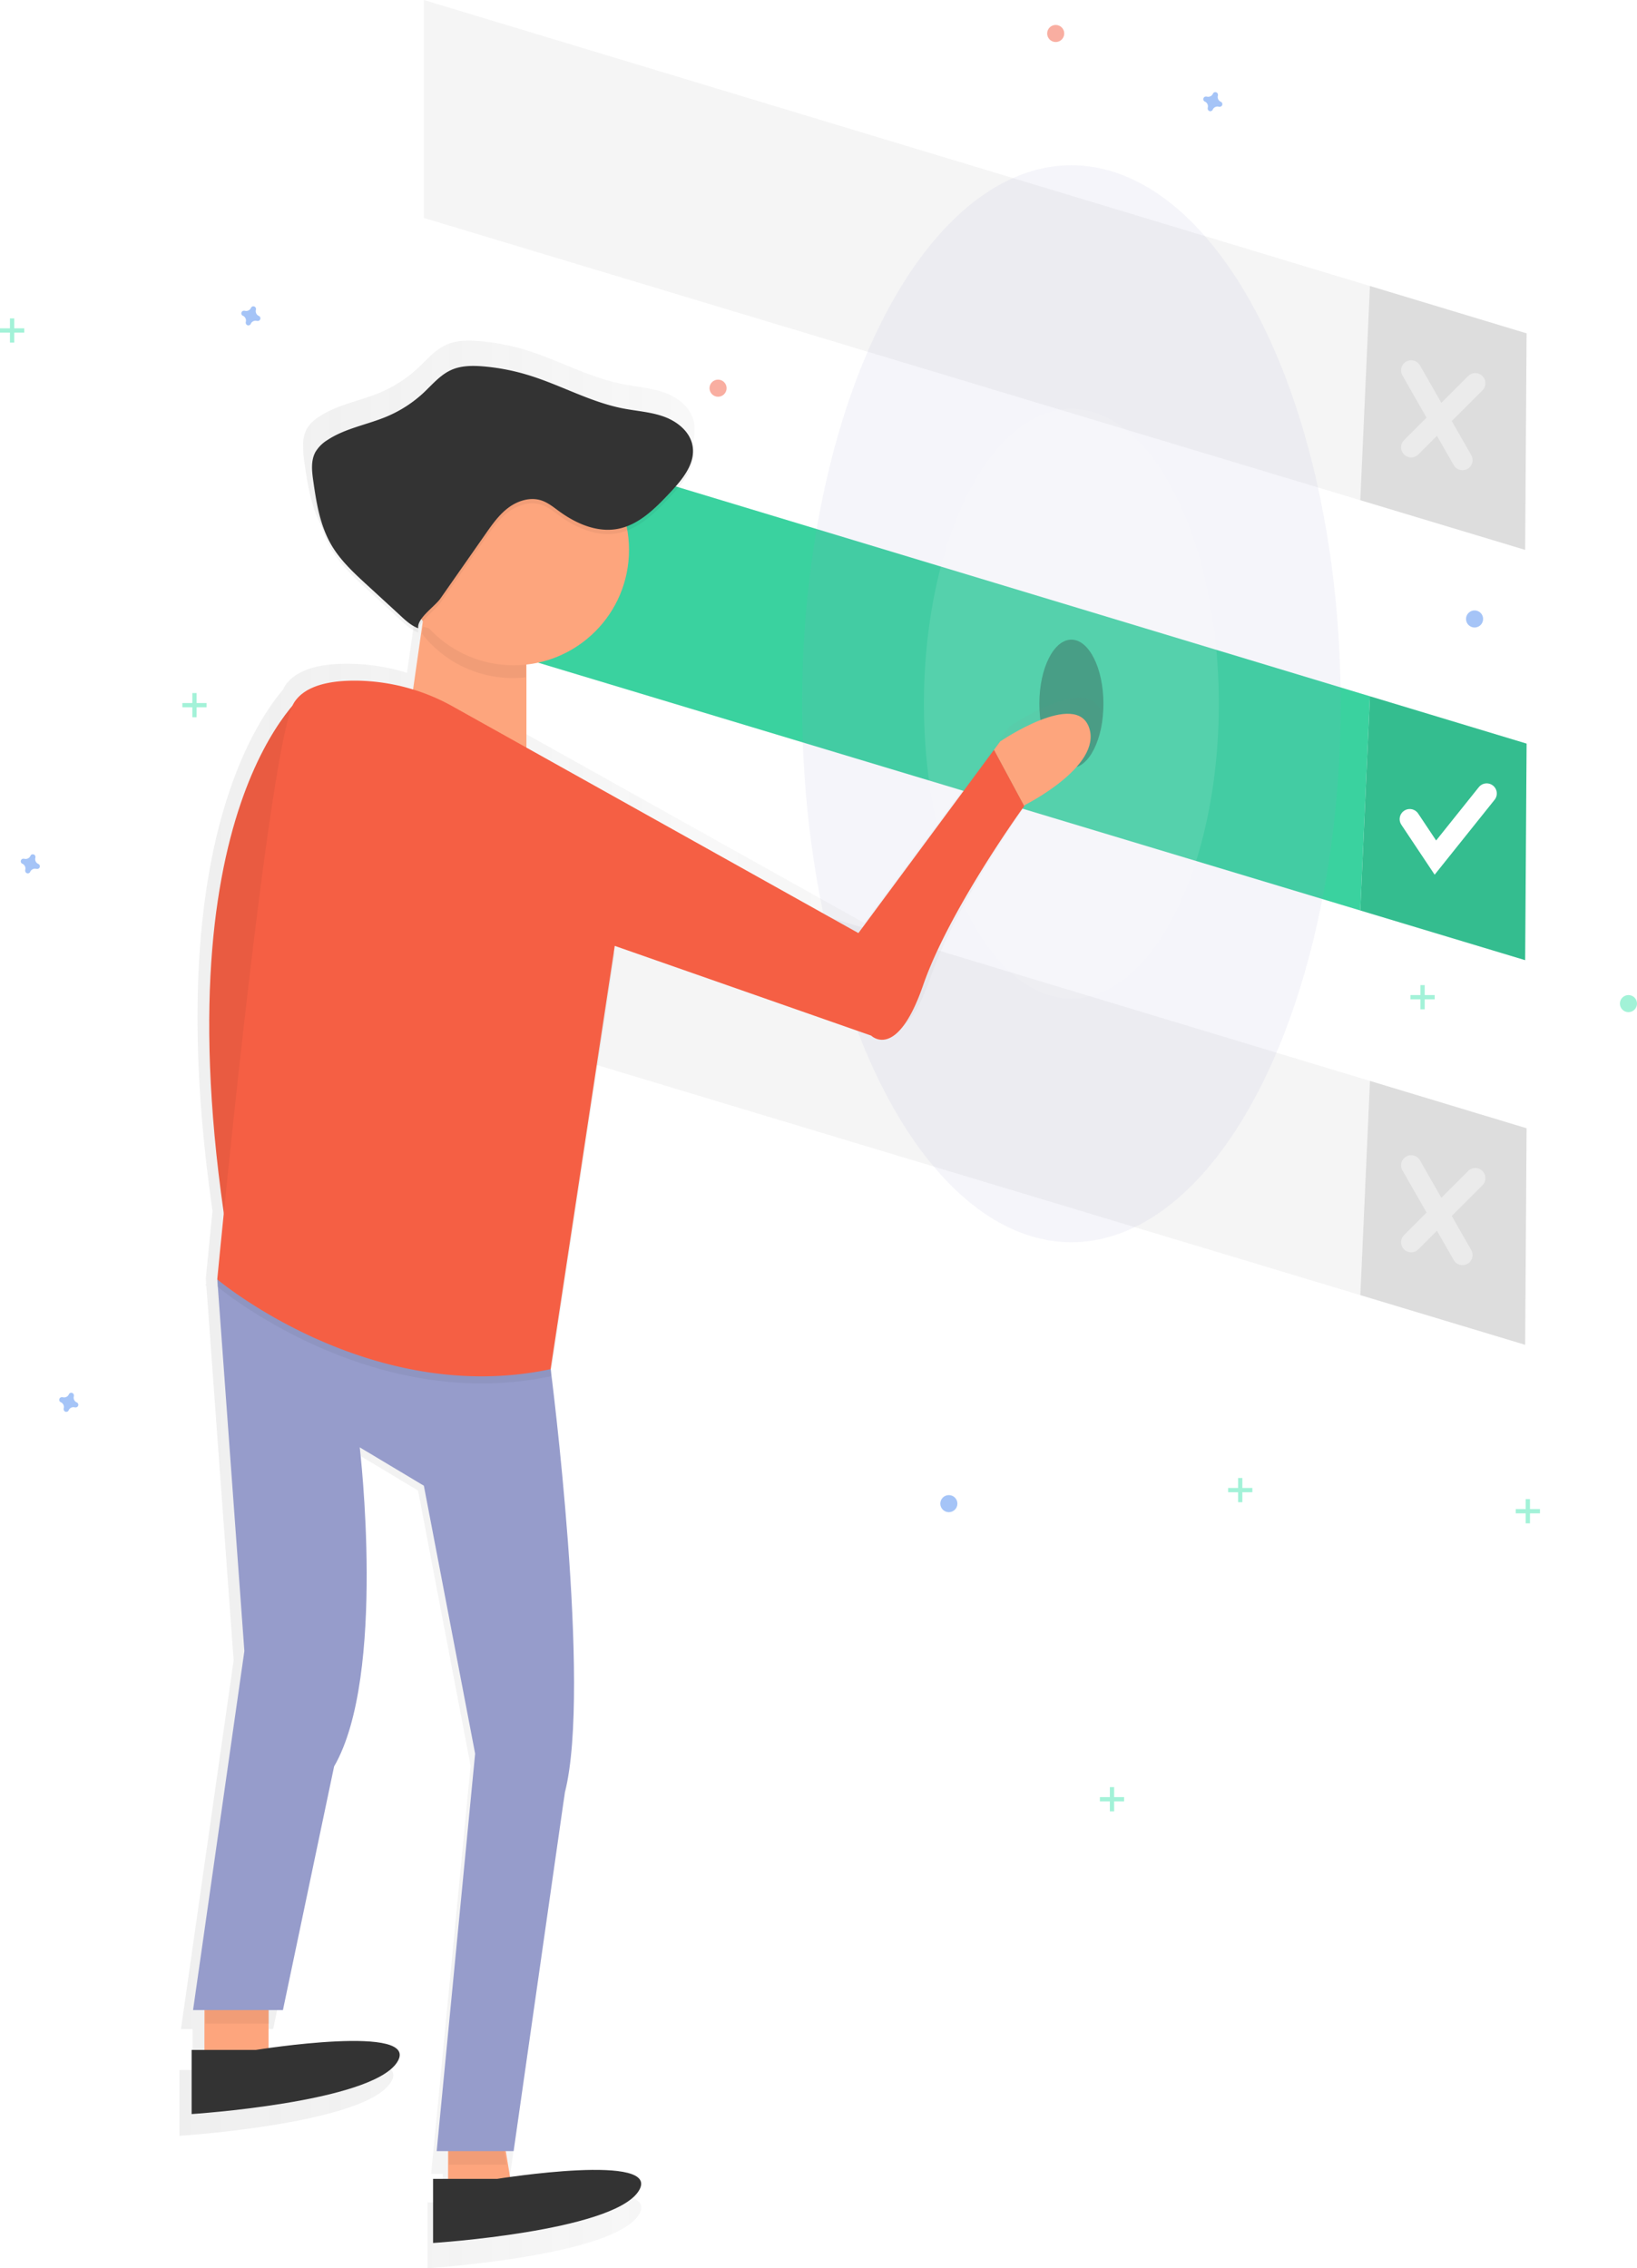 <svg data-name="Layer 1" xmlns="http://www.w3.org/2000/svg" width="567" height="785.72"><defs><linearGradient id="a" x1="378.18" y1="511.24" x2="697.95" y2="511.24" gradientUnits="userSpaceOnUse"><stop offset="0" stop-color="gray" stop-opacity=".25"/><stop offset=".54" stop-color="gray" stop-opacity=".12"/><stop offset="1" stop-color="gray" stop-opacity=".1"/></linearGradient></defs><path fill="#f5f5f5" d="M528.76 115.47l-54.26-16.4-3.34 74.2 57.1 17.21.5-75.01zM146.81 0v75.5l324.35 97.77 3.34-74.2L146.81 0z"/><path opacity=".1" d="M528.76 115.47l-54.26-16.4-3.34 74.2 57.1 17.21.5-75.01z"/><path fill="#3ad29f" d="M528.76 257.59l-54.26-16.4-3.34 74.2 57.1 17.21.5-75.01z"/><path fill="#3ad29f" d="M146.81 142.12v75.5l324.35 97.77 3.34-74.2-327.69-99.07z"/><path opacity=".1" d="M528.76 257.59l-54.26-16.4-3.34 74.2 57.1 17.21.5-75.01z"/><path fill="none" stroke="#fff" stroke-linecap="round" stroke-miterlimit="10" stroke-width="7" d="M488.29 283.75l8.88 13.32 17.77-22.21"/><g opacity=".4" fill="none" stroke="#fff" stroke-linecap="round" stroke-miterlimit="10" stroke-width="7"><path d="M488.78 128.3l17.77 31.09M510.99 132.74l-22.21 22.21"/></g><path fill="#f5f5f5" d="M528.76 390.83l-54.26-16.4-3.34 74.2 57.1 17.21.5-75.01z"/><path fill="#f5f5f5" d="M146.81 275.36v75.5l324.35 97.77 3.34-74.2-327.69-99.07z"/><path opacity=".1" d="M528.76 390.83l-54.26-16.4-3.34 74.2 57.1 17.21.5-75.01z"/><g opacity=".4" fill="none" stroke="#fff" stroke-linecap="round" stroke-miterlimit="10" stroke-width="7"><path d="M488.78 403.66l17.77 31.09M510.99 408.1l-22.21 22.21"/></g><ellipse cx="371.09" cy="243.78" rx="11.1" ry="22.21" opacity=".3"/><ellipse cx="371.09" cy="243.78" rx="93.27" ry="186.53" fill="#969ccb" opacity=".1"/><ellipse cx="371.09" cy="243.78" rx="51.07" ry="102.15" fill="#fff" opacity=".1"/><path d="M697.44 306.14c-4.56-13.68-31.67 4.81-31.67 4.81l-2.23 3-48.19 65.14-118.07-66v-29.51a41 41 0 0 0 35.89-47.73c5.94-2.29 10.78-7.23 15.24-12 4.11-4.37 8.51-9.67 8.09-15.49a10.77 10.77 0 0 0-.16-2.78c-.94-4.91-5.38-8.49-10.08-10.2s-9.78-2-14.69-3c-11.7-2.29-22.27-8.4-33.68-11.86a76.62 76.62 0 0 0-15.91-3c-3.87-.32-7.9-.32-11.44 1.27-3.88 1.75-6.69 5.17-9.81 8.08a44.64 44.64 0 0 1-12.86 8.37c-7.07 3-15 4.23-21.37 8.47a12.61 12.61 0 0 0-4.31 4.32 11.74 11.74 0 0 0-1.15 6.14 30.79 30.79 0 0 0 .42 5.56c1.12 7.84 2.41 15.87 6.38 22.72 3.24 5.6 8.09 10.06 12.85 14.44l10.71 9.82c2.17 2 4.57 4.46 7.37 5.45-.18-1.3.56-2.67 1.66-4l-3.47 24.26a70.26 70.26 0 0 0-19.96-3.15c-9.12-.11-18.35 1.54-22.34 7.75a8.62 8.62 0 0 0-.61 1.18c-12.57 14.92-41.38 63.24-24.44 180.6a5006.96 5006.96 0 0 0-2.32 23.45l.1 1.44-.1 1.09.2.16 9.43 129.57-18.24 127.7h4.05v14.19h-4.56v22.8s63.34-4.05 73-18.24c8-11.77-31.82-7.15-45.61-5.23V767h.25v-4.81h4.81l18.24-86.65C447.61 643.13 438 562 438 562l22.8 13.68L479 671l-13.66 141.38h4.05v9.88h-5.32v22.8s63.34-4.05 73-18.24c8-11.77-31.8-7.15-45.59-5.23l-1.53-9.21h2.79L511 684.68c9-34.6-3.27-136.12-4.89-149.12l22.58-149.36-.32-.43.32-2.11 91.21 31.94s9.12 9.12 18.5-18c8.76-25.34 32.79-59.31 35.9-63.64l.33-.46s27.37-13.68 22.81-27.36z" transform="translate(-316 -59.35)" fill="url(#a)" opacity=".5"/><path fill="#fda57d" d="M70.81 691.85v22.2h22.21v-31.08l-22.21 8.88zM155.2 736.26v26.65l22.2-4.44-4.44-26.65-17.76 4.44z"/><path d="M106.59 239.08s-53 39.72-26.89 195.17z" fill="#f55f44"/><path d="M106.59 239.08s-53 39.72-26.89 195.17zM175.43 749.83l-2.22-13.32-17.77 4.44v8.88h19.99zM71.06 700.98h22.21v-13.33l-22.21 8.89v4.44z" opacity=".05"/><path fill="#fda57d" d="M146.81 212.69l-4.44 31.09 39.97 22.2v-44.41l-35.53-8.88z"/><path d="M66.87 696.29l17.77-124.36-9.38-128.8 115.47 31.09s14.27 110.54 4.93 146.56L177.9 745.14h-26.65l13.32-137.68-17.76-92.81-22.21-13.29s9.38 79-8.88 110.54L98 696.29z" fill="#969ccb"/><path d="M377.26 252.16c-4.44-13.32-30.84 4.69-30.84 4.69l-2.17 2.94 10.48 19.47.33-.45s26.64-13.33 22.2-26.65z" fill="#fda57d"/><path d="M146.31 241.3s-35.53-9.38-44.41 4.44-26.65 199.91-26.65 199.91 52.8 44.41 115.47 31.09l22.21-146.56z" opacity=".05"/><path d="M297.32 323.22l-140.38-78.44a70.08 70.08 0 0 0-33.29-9c-8.88-.11-17.87 1.5-21.75 7.54-8.88 13.82-26.65 199.86-26.65 199.86s52.8 44.41 115.47 31.09l22.21-146.62 88.83 31.09s8.88 8.88 18-17.52c8.53-24.68 31.93-57.75 35-62l-10.48-19.47z" fill="#f55f44"/><path d="M146.21 219.58a39.89 39.89 0 0 0 31.44 15.3 40.37 40.37 0 0 0 4.44-.25V226l-35.53-8.88z" opacity=".05"/><circle cx="177.9" cy="190.48" r="39.97" fill="#fda57d"/><path d="M66.37 710.1v22.21s61.68-3.95 71.06-17.77-48.85-4.44-48.85-4.44zM150 754.76v22.21s61.68-3.95 71.06-17.77-48.85-4.44-48.85-4.44z" fill="#333"/><path d="M152.55 208.8l15.62-22.35c2.31-3.31 4.68-6.68 7.92-9.1s7.54-3.77 11.38-2.53c2.32.75 4.25 2.35 6.22 3.78 5.83 4.24 13 7.39 20.13 6.11 7.43-1.34 13.14-7.14 18.31-12.64 4.29-4.56 8.9-10.16 7.72-16.31-.92-4.78-5.24-8.26-9.82-9.93s-9.52-1.94-14.3-2.88c-11.39-2.23-21.69-8.18-32.8-11.55a74.61 74.61 0 0 0-15.5-3c-3.77-.31-7.7-.31-11.14 1.24-3.78 1.7-6.52 5-9.55 7.87a43.47 43.47 0 0 1-12.52 8.14c-6.88 2.94-14.57 4.12-20.81 8.25a12.28 12.28 0 0 0-4.19 4.21c-1.6 3-1.19 6.58-.71 9.92 1.09 7.63 2.34 15.45 6.21 22.12 3.16 5.45 7.87 9.8 12.52 14.06l10.43 9.57c2.11 1.94 4.45 4.34 7.18 5.31-.49-3.44 5.73-7.44 7.7-10.29z" opacity=".05"/><path d="M152.55 207.32l15.62-22.35c2.31-3.31 4.68-6.68 7.92-9.1s7.54-3.77 11.38-2.53c2.32.75 4.25 2.35 6.22 3.78 5.83 4.24 13 7.39 20.13 6.11 7.43-1.34 13.14-7.14 18.31-12.64 4.29-4.56 8.9-10.16 7.72-16.31-.92-4.78-5.24-8.26-9.82-9.93s-9.52-1.94-14.3-2.88c-11.39-2.23-21.69-8.18-32.8-11.55a74.61 74.61 0 0 0-15.5-3c-3.77-.31-7.7-.31-11.14 1.24-3.78 1.7-6.52 5-9.55 7.87a43.47 43.47 0 0 1-12.52 8.15c-6.88 2.94-14.57 4.12-20.81 8.25a12.28 12.28 0 0 0-4.19 4.21c-1.6 3-1.19 6.58-.71 9.92 1.09 7.63 2.34 15.45 6.21 22.12 3.16 5.45 7.87 9.8 12.52 14.06l10.43 9.57c2.11 1.94 4.45 4.34 7.18 5.31-.49-3.44 5.73-7.49 7.7-10.3z" fill="#333"/><g opacity=".5" fill="#47e6b1"><path d="M3.45 110.29h1.48v8.39H3.45z"/><path d="M8.39 113.74v1.48H0v-1.48z"/></g><g opacity=".5" fill="#47e6b1"><path d="M528.45 519.29h1.48v8.39h-1.48z"/><path d="M533.39 522.74v1.48H525v-1.48z"/></g><g opacity=".5" fill="#47e6b1"><path d="M491.99 341.24h1.48v8.39h-1.48z"/><path d="M496.93 344.69v1.48h-8.39v-1.48z"/></g><g opacity=".5" fill="#47e6b1"><path d="M428.83 511.98h1.48v8.39h-1.48z"/><path d="M433.77 515.43v1.48h-8.39v-1.48z"/></g><g opacity=".5" fill="#47e6b1"><path d="M384.42 619.06h1.48v8.39h-1.48z"/><path d="M389.35 622.52V624h-8.39v-1.48z"/></g><g opacity=".5" fill="#47e6b1"><path d="M66.62 240.07h1.48v8.39h-1.48z"/><path d="M71.55 243.53v1.48h-8.39v-1.48z"/></g><path d="M89.66 109.45a1.81 1.81 0 0 1-1-2.19.87.87 0 0 0 0-.2.91.91 0 0 0-1.63-.6.87.87 0 0 0-.1.18 1.81 1.81 0 0 1-2.19 1h-.2a.91.91 0 0 0-.6 1.63.87.87 0 0 0 .18.1 1.81 1.81 0 0 1 1 2.19.87.87 0 0 0 0 .2.91.91 0 0 0 1.63.6.87.87 0 0 0 .1-.18 1.81 1.81 0 0 1 2.19-1h.2a.91.91 0 0 0 .6-1.63.87.87 0 0 0-.18-.1zM422.85 35.26a1.81 1.81 0 0 1-1-2.19.87.87 0 0 0 0-.2.91.91 0 0 0-1.63-.6.87.87 0 0 0-.1.18 1.81 1.81 0 0 1-2.19 1h-.2a.91.91 0 0 0-.6 1.63.87.87 0 0 0 .18.1 1.81 1.81 0 0 1 1 2.19.87.87 0 0 0 0 .2.91.91 0 0 0 1.63.6.87.87 0 0 0 .1-.18 1.81 1.81 0 0 1 2.19-1h.2a.91.91 0 0 0 .6-1.63.87.87 0 0 0-.18-.1zM13.27 299.27a1.81 1.81 0 0 1-1-2.19.87.87 0 0 0 0-.2.91.91 0 0 0-1.63-.6.87.87 0 0 0-.1.18 1.81 1.81 0 0 1-2.19 1h-.2a.91.91 0 0 0-.6 1.63.87.87 0 0 0 .18.1 1.81 1.81 0 0 1 1 2.19.87.87 0 0 0 0 .2.91.91 0 0 0 1.63.6.87.87 0 0 0 .1-.18 1.81 1.81 0 0 1 2.19-1h.2a.91.91 0 0 0 .6-1.63.87.87 0 0 0-.18-.1zM26.59 485.8a1.81 1.81 0 0 1-1-2.19.87.87 0 0 0 0-.2.91.91 0 0 0-1.63-.6.87.87 0 0 0-.1.18 1.81 1.81 0 0 1-2.19 1h-.2a.91.91 0 0 0-.6 1.63.87.87 0 0 0 .18.1 1.81 1.81 0 0 1 1 2.19.87.87 0 0 0 0 .2.91.91 0 0 0 1.63.6.87.87 0 0 0 .1-.18 1.81 1.81 0 0 1 2.19-1h.2a.91.91 0 0 0 .6-1.63.87.87 0 0 0-.18-.1z" fill="#4d8af0" opacity=".5"/><circle cx="248.71" cy="134.47" r="2.96" fill="#f55f44" opacity=".5"/><circle cx="328.65" cy="520.86" r="2.96" fill="#4d8af0" opacity=".5"/><circle cx="510.74" cy="214.41" r="2.96" fill="#4d8af0" opacity=".5"/><circle cx="564.04" cy="347.65" r="2.96" fill="#47e6b1" opacity=".5"/><circle cx="365.66" cy="11.6" r="2.96" fill="#f55f44" opacity=".5"/></svg>